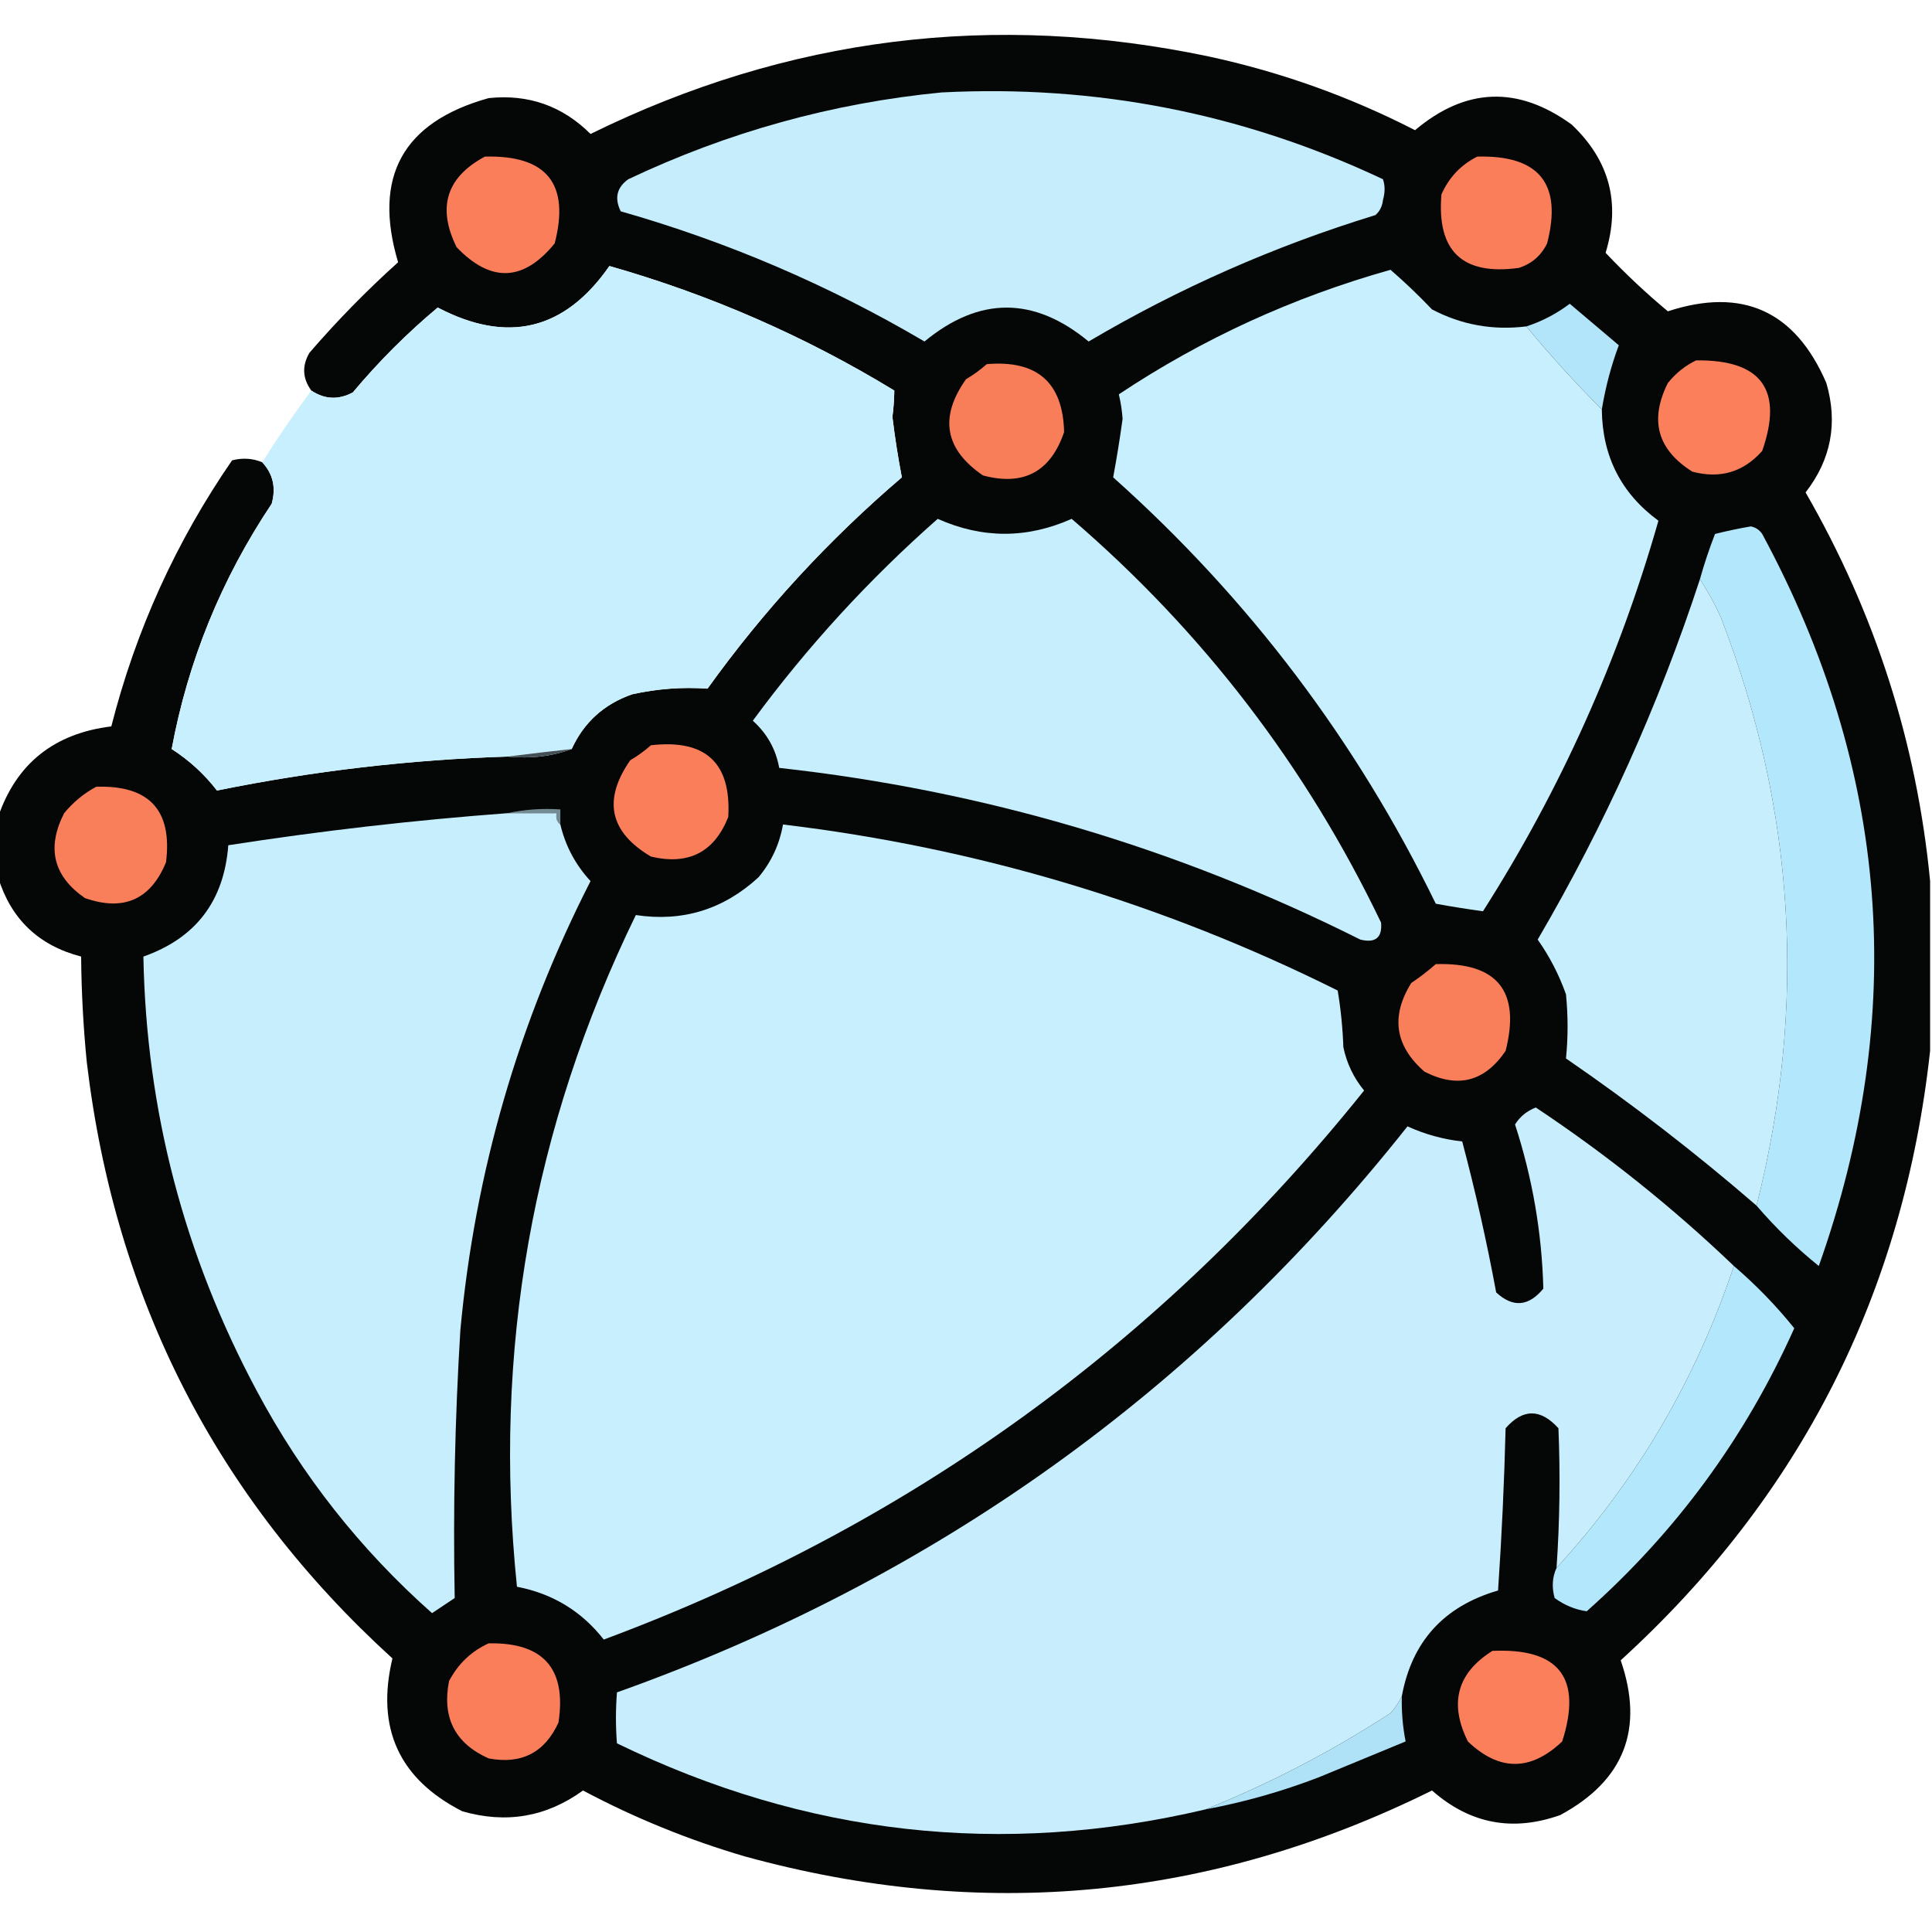<?xml version="1.0" encoding="UTF-8"?>
<!DOCTYPE svg PUBLIC "-//W3C//DTD SVG 1.1//EN" "http://www.w3.org/Graphics/SVG/1.1/DTD/svg11.dtd">
<svg xmlns="http://www.w3.org/2000/svg" version="1.1" width="512px" height="512px" style="shape-rendering:geometricPrecision; text-rendering:geometricPrecision; image-rendering:optimizeQuality; fill-rule:evenodd; clip-rule:evenodd" xmlns:xlink="http://www.w3.org/1999/xlink">
<g><path style="opacity:0.982" fill="#020303" d="M 511.5,233.5 C 511.5,248.5 511.5,263.5 511.5,278.5C 504.441,342.787 477.108,396.62 429.5,440C 435.77,458.19 430.437,471.856 413.5,481C 400.868,485.507 389.534,483.341 379.5,474.5C 321.107,503.43 260.44,509.263 197.5,492C 182.565,487.633 168.231,481.8 154.5,474.5C 144.805,481.53 134.138,483.363 122.5,480C 105.753,471.456 99.587,457.956 104,439.5C 57.485,397.143 30.485,344.476 23,281.5C 22.079,272.187 21.579,262.853 21.5,253.5C 10.242,250.575 2.909,243.575 -0.5,232.5C -0.5,227.167 -0.5,221.833 -0.5,216.5C 4.323,202.371 14.323,194.371 29.5,192.5C 35.983,167.039 46.65,143.539 61.5,122C 64.26,121.278 66.927,121.445 69.5,122.5C 72.355,125.592 73.188,129.259 72,133.5C 58.655,153.496 49.822,175.163 45.5,198.5C 50.178,201.515 54.178,205.181 57.5,209.5C 82.912,204.325 108.579,201.325 134.5,200.5C 140.598,201.117 146.265,200.45 151.5,198.5C 154.74,191.43 160.073,186.597 167.5,184C 174.204,182.519 180.871,182.019 187.5,182.5C 202.329,161.831 219.496,143.164 239,126.5C 237.991,121.273 237.158,115.939 236.5,110.5C 236.809,108.097 236.976,105.763 237,103.5C 213.362,89.1 188.196,78.1 161.5,70.5C 149.67,87.534 134.503,91.201 116,81.5C 107.833,88.333 100.333,95.833 93.5,104C 89.687,106.026 86.02,105.86 82.5,103.5C 80.157,100.283 79.991,96.95 82,93.5C 89.344,84.989 97.178,76.989 105.5,69.5C 98.745,46.843 106.745,32.343 129.5,26C 140.022,24.896 149.022,28.062 156.5,35.5C 208.757,9.801 263.424,2.968 320.5,15C 339.551,19.127 357.718,25.627 375,34.5C 388.435,23.175 402.269,22.675 416.5,33C 426.541,42.498 429.541,53.831 425.5,67C 430.714,72.514 436.214,77.681 442,82.5C 461.753,76.042 475.753,82.375 484,101.5C 487.098,112.107 485.265,121.774 478.5,130.5C 496.961,162.546 507.961,196.88 511.5,233.5 Z"/></g>
<g><path style="opacity:1" fill="#c6edfc" d="M 249.5,24.5 C 290.487,22.385 329.487,30.052 366.5,47.5C 367.073,49.16 367.073,50.994 366.5,53C 366.325,54.658 365.658,55.991 364.5,57C 337.814,65.178 312.48,76.345 288.5,90.5C 274.005,78.525 259.505,78.525 245,90.5C 219.653,75.578 192.82,64.078 164.5,56C 162.784,52.516 163.451,49.682 166.5,47.5C 192.939,34.976 220.606,27.31 249.5,24.5 Z"/></g>
<g><path style="opacity:1" fill="#fa7e5a" d="M 128.5,41.5 C 144.913,41.071 151.08,48.737 147,64.5C 138.734,74.654 130.067,74.987 121,65.5C 115.802,54.958 118.302,46.958 128.5,41.5 Z"/></g>
<g><path style="opacity:1" fill="#fa7e5a" d="M 391.5,41.5 C 407.913,41.071 414.08,48.737 410,64.5C 408.437,67.728 405.937,69.895 402.5,71C 387.548,73.048 380.715,66.548 382,51.5C 384.022,46.98 387.189,43.647 391.5,41.5 Z"/></g>
<g><path style="opacity:1" fill="#c8effd" d="M 151.5,198.5 C 145.732,199.126 140.066,199.793 134.5,200.5C 108.579,201.325 82.912,204.325 57.5,209.5C 54.178,205.181 50.178,201.515 45.5,198.5C 49.822,175.163 58.655,153.496 72,133.5C 73.188,129.259 72.355,125.592 69.5,122.5C 73.596,115.964 77.93,109.631 82.5,103.5C 86.02,105.86 89.687,106.026 93.5,104C 100.333,95.833 107.833,88.333 116,81.5C 134.503,91.201 149.67,87.534 161.5,70.5C 188.196,78.1 213.362,89.1 237,103.5C 236.976,105.763 236.809,108.097 236.5,110.5C 237.158,115.939 237.991,121.273 239,126.5C 219.496,143.164 202.329,161.831 187.5,182.5C 180.871,182.019 174.204,182.519 167.5,184C 160.073,186.597 154.74,191.43 151.5,198.5 Z"/></g>
<g><path style="opacity:1" fill="#c8effd" d="M 404.5,86.5 C 410.826,94.158 417.492,101.492 424.5,108.5C 424.62,120.908 429.62,130.741 439.5,138C 428.981,174.861 413.481,209.361 393,241.5C 388.829,240.923 384.662,240.256 380.5,239.5C 359.427,196.254 330.927,158.588 295,126.5C 295.942,121.442 296.775,116.275 297.5,111C 297.349,108.803 297.015,106.636 296.5,104.5C 318.643,89.767 342.643,78.767 368.5,71.5C 372.237,74.733 375.904,78.233 379.5,82C 387.308,86.098 395.642,87.598 404.5,86.5 Z"/></g>
<g><path style="opacity:1" fill="#b2e5fa" d="M 424.5,108.5 C 417.492,101.492 410.826,94.158 404.5,86.5C 408.611,85.174 412.444,83.174 416,80.5C 420.322,84.153 424.655,87.82 429,91.5C 426.971,96.932 425.471,102.599 424.5,108.5 Z"/></g>
<g><path style="opacity:1" fill="#fb7f5a" d="M 449.5,95.5 C 466.825,95.308 472.658,103.308 467,119.5C 462.032,125.115 455.865,126.948 448.5,125C 439.229,119.176 437.062,111.343 442,101.5C 444.114,98.879 446.614,96.879 449.5,95.5 Z"/></g>
<g><path style="opacity:1" fill="#f87d59" d="M 261.5,96.5 C 274.854,95.364 281.687,101.364 282,114.5C 278.425,125.037 271.259,128.871 260.5,126C 250.358,119.079 248.858,110.579 256,100.5C 258.015,99.303 259.849,97.97 261.5,96.5 Z"/></g>
<g><path style="opacity:1" fill="#c7eefd" d="M 248.5,137.5 C 260.334,142.775 272.168,142.775 284,137.5C 318.795,167.41 346.128,203.077 366,244.5C 366.339,248.487 364.506,249.987 360.5,249C 311.888,224.629 260.555,209.463 206.5,203.5C 205.604,198.542 203.271,194.376 199.5,191C 213.884,171.446 230.218,153.613 248.5,137.5 Z"/></g>
<g><path style="opacity:1" fill="#b3e7fc" d="M 465.5,319.5 C 478.924,266.467 475.757,214.467 456,163.5C 454.392,159.944 452.559,156.611 450.5,153.5C 451.628,149.45 452.961,145.45 454.5,141.5C 457.646,140.711 460.813,140.045 464,139.5C 465.261,139.759 466.261,140.426 467,141.5C 500.712,203.975 505.712,268.641 482,335.5C 475.997,330.663 470.497,325.33 465.5,319.5 Z"/></g>
<g><path style="opacity:1" fill="#c7eefd" d="M 450.5,153.5 C 452.559,156.611 454.392,159.944 456,163.5C 475.757,214.467 478.924,266.467 465.5,319.5C 449.399,305.567 432.566,292.567 415,280.5C 415.568,274.911 415.568,269.244 415,263.5C 413.146,258.29 410.646,253.456 407.5,249C 425.243,218.683 439.576,186.85 450.5,153.5 Z"/></g>
<g><path style="opacity:1" fill="#f97e59" d="M 172.5,197.5 C 186.995,195.833 193.828,202.167 193,216.5C 189.296,225.859 182.463,229.359 172.5,227C 161.54,220.506 159.707,212.006 167,201.5C 169.015,200.303 170.849,198.97 172.5,197.5 Z"/></g>
<g><path style="opacity:1" fill="#435055" d="M 151.5,198.5 C 146.265,200.45 140.598,201.117 134.5,200.5C 140.066,199.793 145.732,199.126 151.5,198.5 Z"/></g>
<g><path style="opacity:1" fill="#f97e5a" d="M 25.5,208.5 C 39.548,208.043 45.714,214.71 44,228.5C 39.923,238.421 32.757,241.588 22.5,238C 14.127,232.199 12.293,224.699 17,215.5C 19.441,212.546 22.274,210.213 25.5,208.5 Z"/></g>
<g><path style="opacity:1" fill="#748b93" d="M 134.5,215.5 C 138.97,214.514 143.637,214.181 148.5,214.5C 148.5,215.833 148.5,217.167 148.5,218.5C 147.596,217.791 147.263,216.791 147.5,215.5C 143.167,215.5 138.833,215.5 134.5,215.5 Z"/></g>
<g><path style="opacity:1" fill="#c7eefd" d="M 134.5,215.5 C 138.833,215.5 143.167,215.5 147.5,215.5C 147.263,216.791 147.596,217.791 148.5,218.5C 149.854,224.208 152.521,229.208 156.5,233.5C 137.39,270.938 125.89,310.605 122,352.5C 120.551,376.169 120.051,399.836 120.5,423.5C 118.5,424.833 116.5,426.167 114.5,427.5C 95.472,410.635 79.972,390.969 68,368.5C 48.753,332.51 38.753,294.176 38,253.5C 51.877,248.613 59.377,238.779 60.5,224C 85.067,220.178 109.734,217.344 134.5,215.5 Z"/></g>
<g><path style="opacity:1" fill="#c8effe" d="M 207.5,218.5 C 259.033,224.677 308.033,239.344 354.5,262.5C 355.329,267.467 355.829,272.467 356,277.5C 356.903,281.805 358.737,285.639 361.5,289C 307.795,356.023 240.628,404.523 160,434.5C 154.146,427.004 146.479,422.337 137,420.5C 130.574,358.132 141.074,298.799 168.5,242.5C 180.89,244.359 191.723,241.026 201,232.5C 204.414,228.43 206.581,223.764 207.5,218.5 Z"/></g>
<g><path style="opacity:1" fill="#f97e5a" d="M 380.5,255.5 C 396.856,255.02 403.023,262.687 399,278.5C 393.46,286.672 386.294,288.505 377.5,284C 369.667,277.179 368.501,269.346 374,260.5C 376.326,258.934 378.492,257.268 380.5,255.5 Z"/></g>
<g><path style="opacity:1" fill="#c8eefd" d="M 459.5,335.5 C 449.449,365.621 433.783,392.288 412.5,415.5C 413.346,403.175 413.513,390.842 413,378.5C 408.255,373.257 403.588,373.257 399,378.5C 398.642,392.848 397.976,407.182 397,421.5C 382.677,425.651 374.177,434.984 371.5,449.5C 370.781,451.091 369.781,452.591 368.5,454C 352.955,464.105 336.622,472.605 319.5,479.5C 265.593,492.209 213.593,486.375 163.5,462C 163.142,457.61 163.142,453.11 163.5,448.5C 247.656,418.512 317.489,368.512 373,298.5C 377.598,300.599 382.431,301.932 387.5,302.5C 391.013,315.735 394.013,329.068 396.5,342.5C 400.922,346.59 405.089,346.257 409,341.5C 408.614,326.684 406.114,312.184 401.5,298C 402.794,295.924 404.627,294.424 407,293.5C 425.738,305.952 443.238,319.952 459.5,335.5 Z"/></g>
<g><path style="opacity:1" fill="#b3e7fc" d="M 459.5,335.5 C 465.397,340.562 470.73,346.062 475.5,352C 462.523,380.966 444.189,405.966 420.5,427C 417.479,426.582 414.645,425.415 412,423.5C 411.199,420.633 411.366,417.966 412.5,415.5C 433.783,392.288 449.449,365.621 459.5,335.5 Z"/></g>
<g><path style="opacity:1" fill="#fa7e5a" d="M 129.5,435.5 C 144.018,435.224 150.185,442.224 148,456.5C 144.352,464.465 138.185,467.632 129.5,466C 120.595,462.024 117.095,455.191 119,445.5C 121.409,440.922 124.909,437.588 129.5,435.5 Z"/></g>
<g><path style="opacity:1" fill="#fb7f5a" d="M 395.5,437.5 C 413.211,436.703 419.377,444.703 414,461.5C 405.635,469.432 397.302,469.432 389,461.5C 383.975,451.377 386.141,443.377 395.5,437.5 Z"/></g>
<g><path style="opacity:1" fill="#afe2f7" d="M 371.5,449.5 C 371.395,453.548 371.728,457.548 372.5,461.5C 364.865,464.648 357.199,467.814 349.5,471C 339.738,474.755 329.738,477.589 319.5,479.5C 336.622,472.605 352.955,464.105 368.5,454C 369.781,452.591 370.781,451.091 371.5,449.5 Z"/></g>
</svg>
